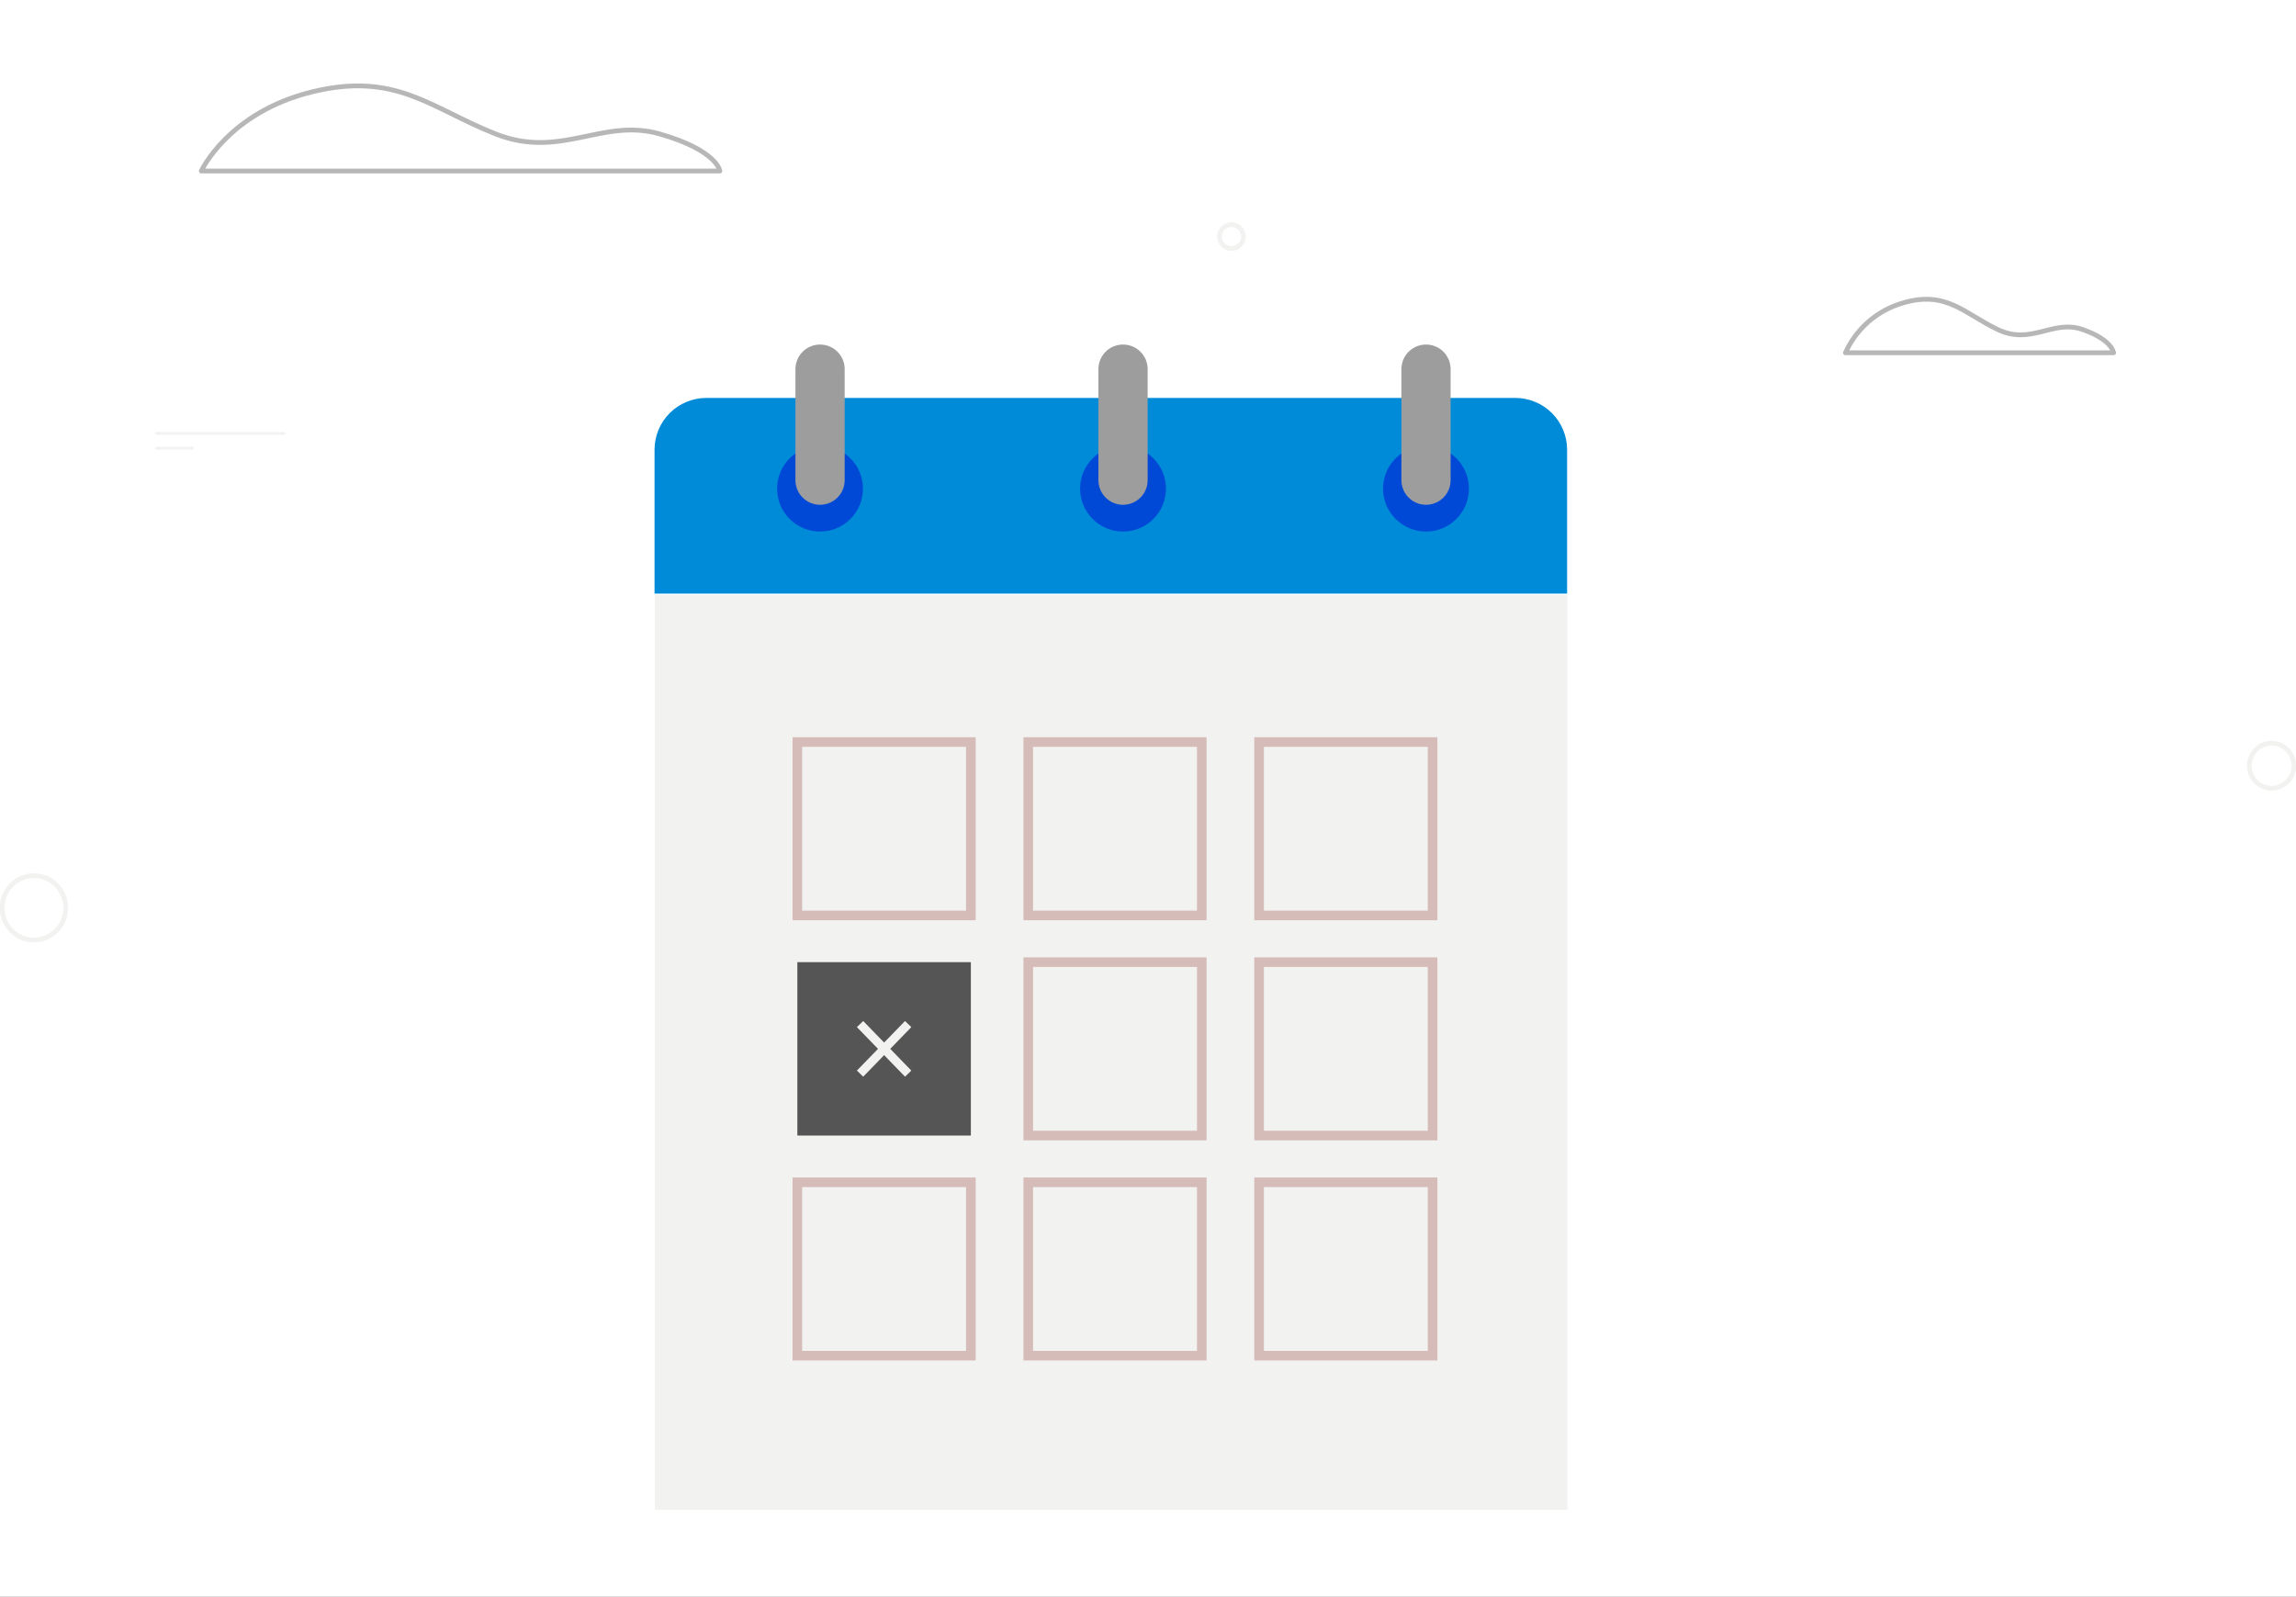 <svg width="335" height="233" viewBox="0 0 335 233" fill="none" xmlns="http://www.w3.org/2000/svg">
<rect x="0" y="0" width="335" height="233" fill="#333333" stroke="none"/>
<g clip-path="url(#clip0_1032_397)">
<rect width="335" height="233" fill="white"/>
<path d="M22.634 63.242H41.614" stroke="#F2F2F0" stroke-width="0.393" stroke-miterlimit="10"/>
<path d="M22.634 65.405H28.218" stroke="#F2F2F0" stroke-width="0.393" stroke-miterlimit="10"/>
<path d="M331.44 115.021C333.233 115.021 334.686 113.547 334.686 111.73C334.686 109.913 333.233 108.439 331.44 108.439C329.648 108.439 328.195 109.913 328.195 111.73C328.195 113.547 329.648 115.021 331.44 115.021Z" stroke="#F2F2F0" stroke-width="0.691" stroke-miterlimit="10"/>
<path d="M4.95 137.166C7.51 137.166 9.586 135.062 9.586 132.468C9.586 129.874 7.51 127.771 4.95 127.771C2.39 127.771 0.314 129.874 0.314 132.468C0.314 135.062 2.39 137.166 4.95 137.166Z" stroke="#F2F2F0" stroke-width="0.691" stroke-miterlimit="10"/>
<path d="M181.423 34.563C181.413 34.906 181.303 35.239 181.106 35.519C180.909 35.8 180.633 36.016 180.314 36.141C179.994 36.266 179.645 36.294 179.309 36.221C178.974 36.149 178.668 35.979 178.428 35.734C178.189 35.488 178.027 35.177 177.963 34.84C177.9 34.503 177.937 34.155 178.07 33.839C178.204 33.523 178.427 33.253 178.713 33.063C178.999 32.874 179.334 32.773 179.678 32.773C180.146 32.782 180.591 32.975 180.918 33.31C181.244 33.645 181.426 34.095 181.423 34.563Z" stroke="#F2F2F0" stroke-width="0.691" stroke-miterlimit="10"/>
<path d="M29.369 24.953H105.035C105.035 24.953 104.675 21.947 96.263 19.546C87.852 17.145 81.826 23.302 72.321 19.546C62.816 15.79 57.779 10.407 45.535 13.406C33.29 16.406 29.369 24.953 29.369 24.953Z" stroke="#B7B7B7" stroke-width="0.697" stroke-linecap="round" stroke-linejoin="round"/>
<path d="M269.258 51.476H308.388C308.388 51.476 308.196 49.587 303.851 48.075C299.505 46.564 296.382 50.436 291.466 48.075C286.551 45.715 283.945 42.325 277.616 44.215C275.78 44.748 274.081 45.673 272.638 46.927C271.195 48.181 270.041 49.733 269.258 51.476V51.476Z" stroke="#B7B7B7" stroke-width="0.697" stroke-linecap="round" stroke-linejoin="round"/>
<path d="M228.697 86.817H95.548V220.32H228.697V86.817Z" fill="#F2F2F0"/>
<path d="M228.65 65.621V86.621H95.501V65.621C95.501 63.617 96.298 61.694 97.716 60.277C99.134 58.86 101.058 58.063 103.063 58.063H221.093C223.098 58.065 225.02 58.862 226.437 60.279C227.854 61.696 228.65 63.618 228.65 65.621Z" fill="#008BD9"/>
<path d="M208.064 77.562C211.524 77.562 214.329 74.759 214.329 71.3C214.329 67.842 211.524 65.039 208.064 65.039C204.604 65.039 201.799 67.842 201.799 71.3C201.799 74.759 204.604 77.562 208.064 77.562Z" fill="#0049D6"/>
<path d="M208.064 73.656C209.016 73.656 209.929 73.278 210.602 72.605C211.275 71.932 211.653 71.02 211.653 70.069V53.86C211.653 52.908 211.275 51.996 210.602 51.323C209.929 50.65 209.016 50.273 208.064 50.273C207.112 50.273 206.199 50.65 205.526 51.323C204.853 51.996 204.475 52.908 204.475 53.86V70.069C204.475 71.02 204.853 71.932 205.526 72.605C206.199 73.278 207.112 73.656 208.064 73.656Z" fill="#9D9D9D"/>
<path d="M163.856 77.562C167.316 77.562 170.12 74.759 170.12 71.3C170.12 67.842 167.316 65.039 163.856 65.039C160.396 65.039 157.591 67.842 157.591 71.3C157.591 74.759 160.396 77.562 163.856 77.562Z" fill="#0049D6"/>
<path d="M163.856 73.656C164.808 73.656 165.722 73.278 166.396 72.605C167.07 71.933 167.449 71.02 167.45 70.069V53.86C167.449 52.908 167.07 51.995 166.396 51.323C165.722 50.65 164.808 50.273 163.856 50.273C162.904 50.273 161.991 50.65 161.318 51.323C160.645 51.996 160.267 52.908 160.267 53.86V70.069C160.267 71.02 160.645 71.932 161.318 72.605C161.991 73.278 162.904 73.656 163.856 73.656Z" fill="#9D9D9D"/>
<path d="M119.647 77.562C123.107 77.562 125.912 74.759 125.912 71.3C125.912 67.842 123.107 65.039 119.647 65.039C116.187 65.039 113.383 67.842 113.383 71.3C113.383 74.759 116.187 77.562 119.647 77.562Z" fill="#0049D6"/>
<path d="M119.653 73.656C120.605 73.656 121.518 73.278 122.191 72.605C122.864 71.932 123.242 71.02 123.242 70.069V53.86C123.242 52.908 122.864 51.996 122.191 51.323C121.518 50.65 120.605 50.273 119.653 50.273C118.701 50.273 117.788 50.65 117.114 51.323C116.44 51.995 116.06 52.908 116.059 53.86V70.069C116.06 71.02 116.44 71.933 117.114 72.605C117.788 73.278 118.701 73.656 119.653 73.656Z" fill="#9D9D9D"/>
<path d="M183.709 133.578H209.024V108.276H183.709V133.578Z" stroke="#D5BCB9" stroke-width="1.4" stroke-miterlimit="10"/>
<path d="M150.029 133.578H175.344V108.276H150.029V133.578Z" stroke="#D5BCB9" stroke-width="1.4" stroke-miterlimit="10"/>
<path d="M116.338 133.578H141.653V108.276H116.338V133.578Z" stroke="#D5BCB9" stroke-width="1.4" stroke-miterlimit="10"/>
<path d="M183.709 165.693H209.024V140.392H183.709V165.693Z" stroke="#D5BCB9" stroke-width="1.4" stroke-miterlimit="10"/>
<path d="M150.029 165.693H175.344V140.392H150.029V165.693Z" stroke="#D5BCB9" stroke-width="1.4" stroke-miterlimit="10"/>
<path d="M116.338 165.693H141.653V140.392H116.338V165.693Z" fill="#555555"/>
<path d="M125.488 149.427L132.509 156.659" stroke="#F2F2F0" stroke-width="1.28" stroke-miterlimit="10"/>
<path d="M132.509 149.427L125.488 156.659" stroke="#F2F2F0" stroke-width="1.28" stroke-miterlimit="10"/>
<path d="M183.709 197.814H209.024V172.513H183.709V197.814Z" stroke="#D5BCB9" stroke-width="1.4" stroke-miterlimit="10"/>
<path d="M150.029 197.814H175.344V172.513H150.029V197.814Z" stroke="#D5BCB9" stroke-width="1.4" stroke-miterlimit="10"/>
<path d="M116.338 197.814H141.653V172.513H116.338V197.814Z" stroke="#D5BCB9" stroke-width="1.4" stroke-miterlimit="10"/>
</g>
<defs>
<clipPath id="clip0_1032_397">
<rect width="335" height="233" fill="white"/>
</clipPath>
</defs>
</svg>
